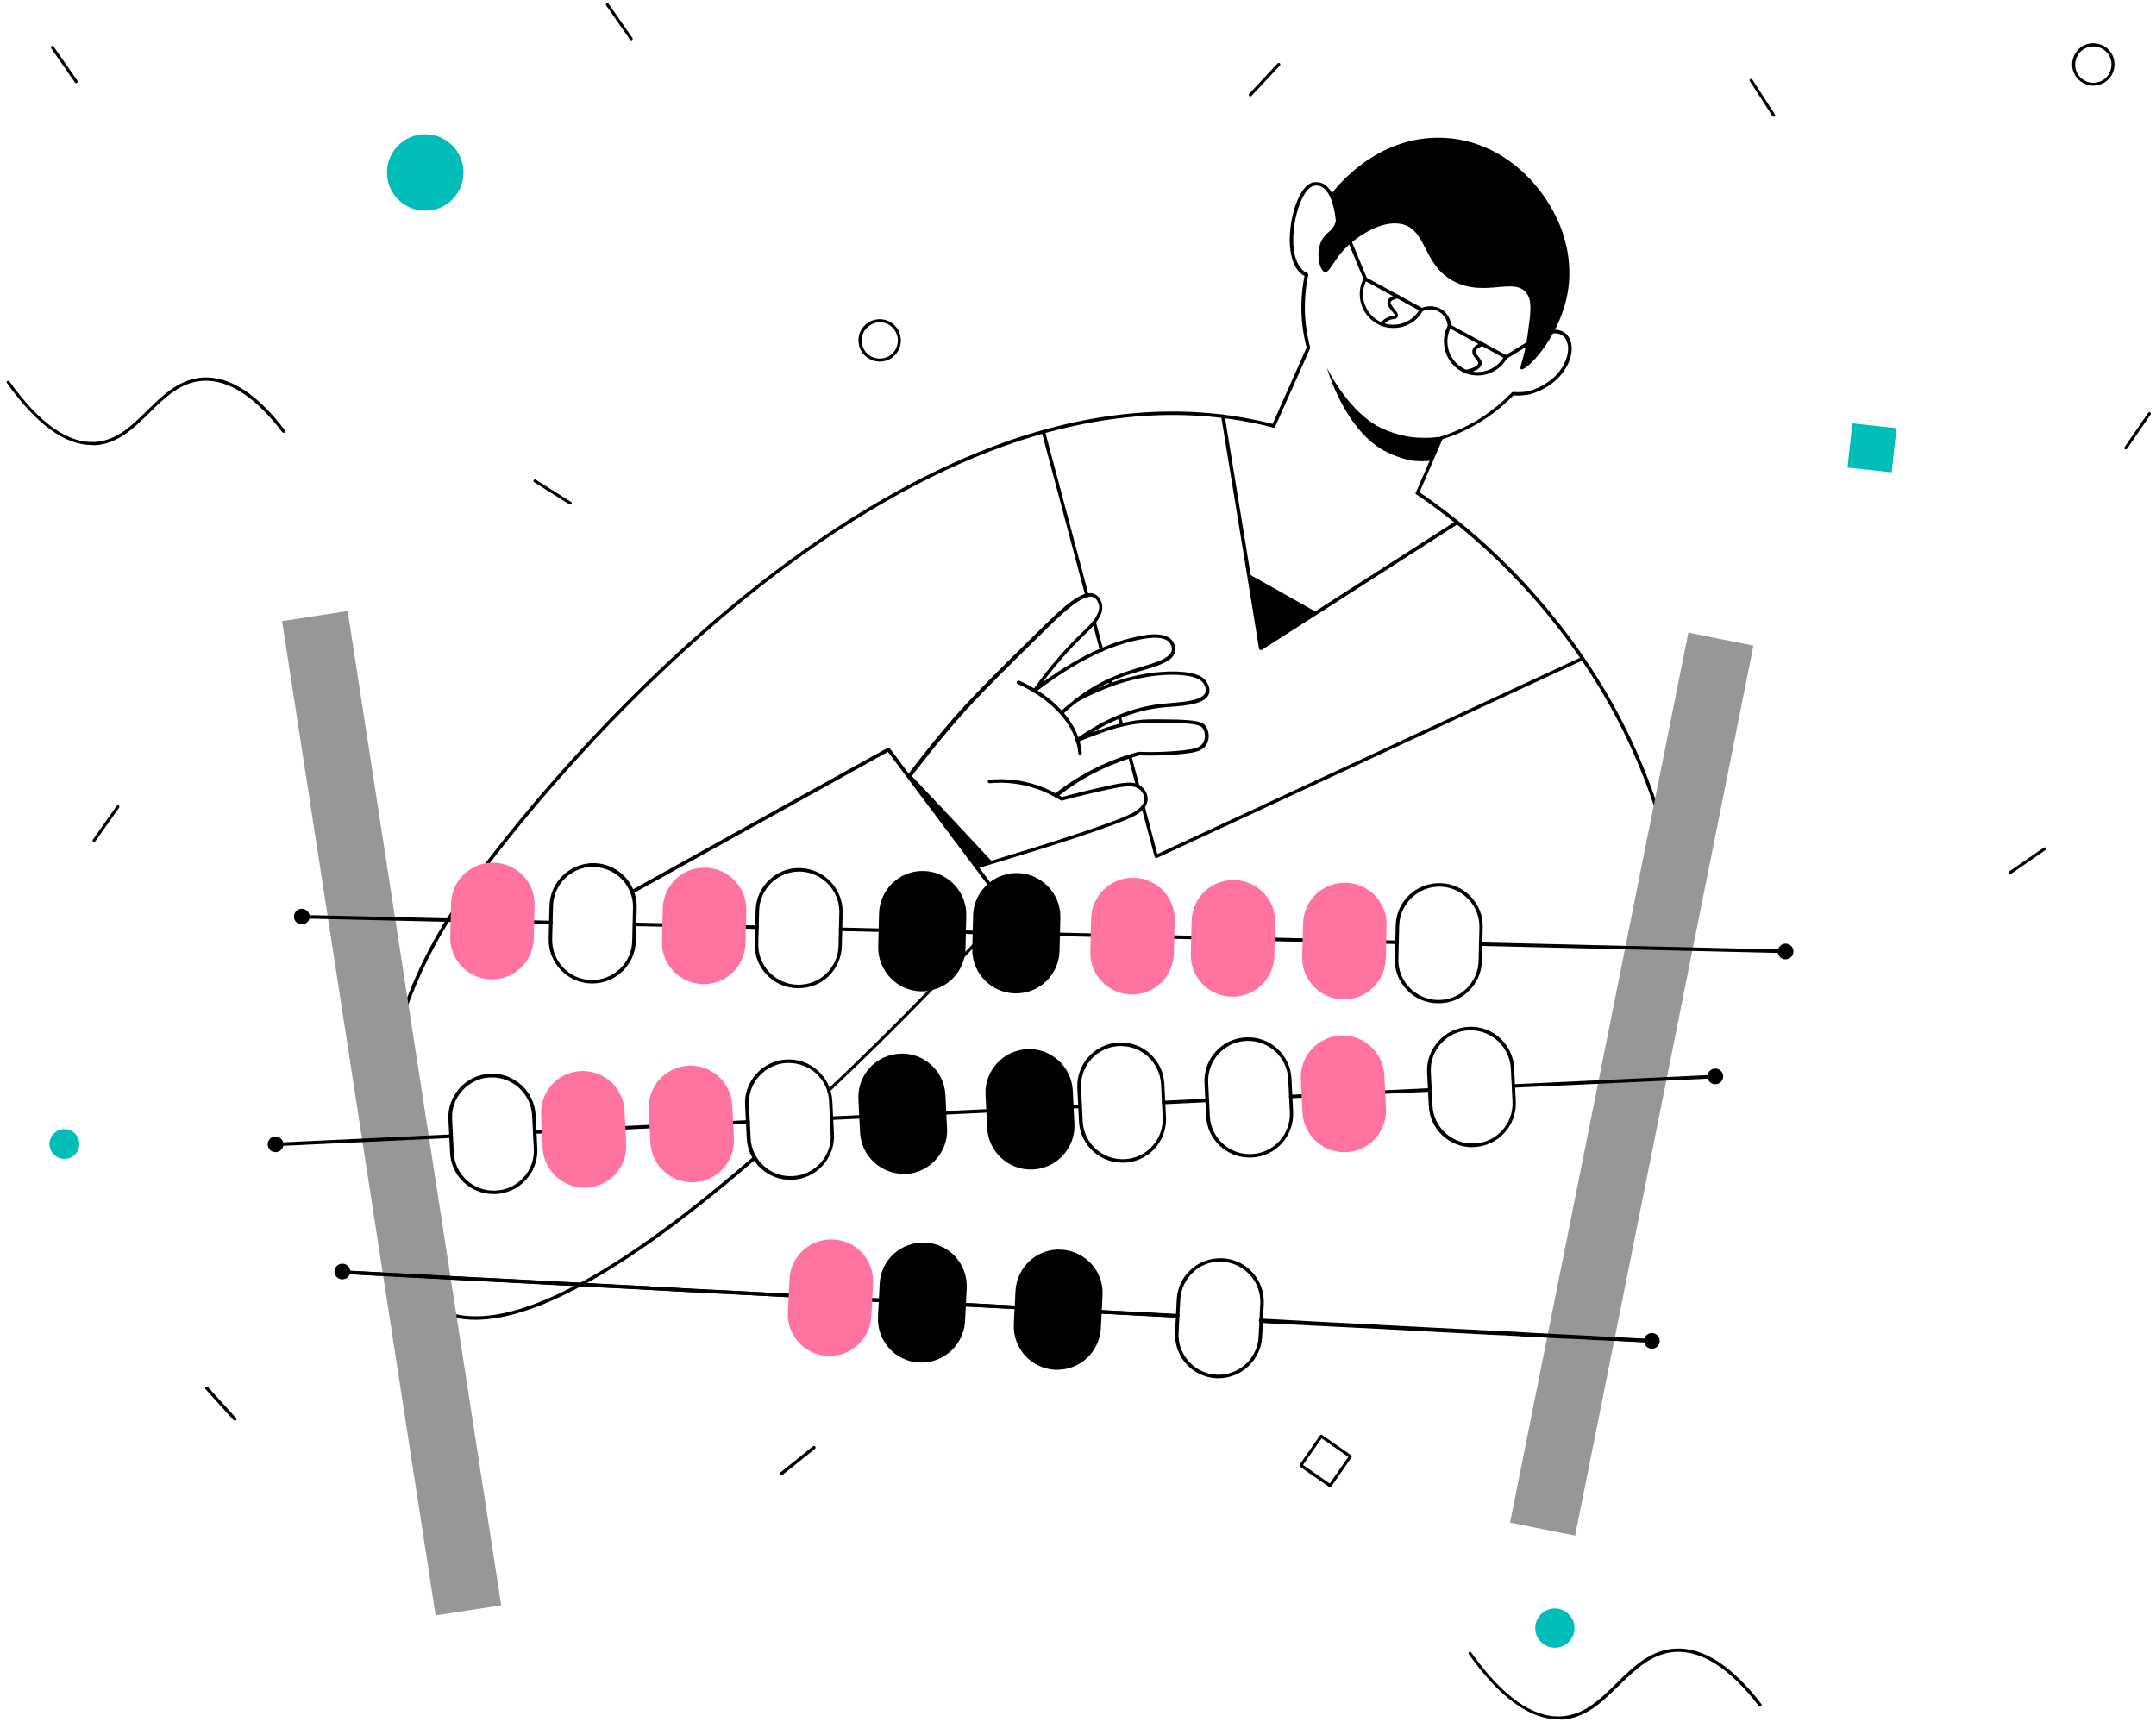 <svg width="323" height="258" viewBox="0 0 323 258" fill="none" xmlns="http://www.w3.org/2000/svg">
    <path d="M233.421 257.602C229.146 257.602 224.655 254.319 220.039 247.848C219.977 247.755 219.977 247.6 220.101 247.538C220.194 247.476 220.349 247.476 220.41 247.6C225.088 254.164 229.611 257.385 233.855 257.168C237.325 256.982 239.679 254.66 242.188 252.183C244.698 249.737 247.269 247.197 251.017 247.012C255.168 246.795 259.505 249.613 263.873 255.31C263.966 255.403 263.935 255.558 263.842 255.651C263.749 255.744 263.594 255.713 263.501 255.62C259.226 250.046 255.044 247.321 251.048 247.507C247.486 247.693 244.976 250.17 242.529 252.554C240.082 254.97 237.542 257.478 233.886 257.664C233.731 257.602 233.576 257.602 233.421 257.602Z" fill="black"/>
    <path d="M13.771 66.686C9.713 66.686 5.438 63.558 1.039 57.396C0.977 57.303 0.977 57.148 1.101 57.087C1.194 57.025 1.349 57.025 1.41 57.148C5.871 63.373 10.146 66.438 14.174 66.221C17.457 66.035 19.688 63.837 22.073 61.484C24.458 59.161 26.906 56.746 30.468 56.56C34.433 56.374 38.523 59.006 42.674 64.456C42.767 64.549 42.736 64.704 42.643 64.797C42.55 64.89 42.395 64.859 42.302 64.766C38.244 59.471 34.279 56.87 30.468 57.056C27.091 57.211 24.706 59.564 22.383 61.855C20.059 64.147 17.643 66.531 14.174 66.717C14.05 66.686 13.926 66.686 13.771 66.686Z" fill="black"/>
    <path fill-rule="evenodd" clip-rule="evenodd" d="M199.145 222.81C199.176 222.841 199.238 222.841 199.269 222.841C199.362 222.841 199.424 222.779 199.455 222.717L202.491 218.351C202.553 218.258 202.522 218.104 202.429 218.042L198.061 215.007C197.968 214.945 197.813 214.976 197.751 215.069L194.716 219.435C194.685 219.497 194.685 219.559 194.685 219.621C194.685 219.683 194.716 219.745 194.778 219.776L199.145 222.81ZM199.207 222.284L195.211 219.497L197.999 215.503L201.995 218.29L199.207 222.284Z" fill="black"/>
    <path d="M277.501 63.435L284.122 64.152L283.405 70.771L276.783 70.054L277.501 63.435Z" fill="#01BDB7"/>
    <path d="M85.424 75.603C85.393 75.603 85.331 75.603 85.3 75.573L80.034 72.259C79.91 72.197 79.879 72.043 79.972 71.95C80.034 71.826 80.188 71.795 80.281 71.888L85.548 75.201C85.671 75.263 85.703 75.418 85.61 75.511C85.579 75.573 85.517 75.603 85.424 75.603Z" fill="black"/>
    <path d="M187.311 14.448C187.249 14.448 187.187 14.417 187.156 14.386C187.063 14.293 187.063 14.138 187.156 14.046L191.4 9.494C191.493 9.401 191.648 9.401 191.741 9.494C191.834 9.587 191.834 9.741 191.741 9.834L187.466 14.386C187.435 14.417 187.373 14.448 187.311 14.448Z" fill="black"/>
    <path d="M265.718 17.483C265.656 17.483 265.563 17.452 265.532 17.39L262.155 12.157C262.093 12.064 262.124 11.909 262.217 11.847C262.31 11.785 262.465 11.816 262.527 11.909L265.904 17.142C265.966 17.235 265.935 17.39 265.842 17.452C265.78 17.483 265.749 17.483 265.718 17.483Z" fill="black"/>
    <path d="M14.081 126.169C14.019 126.169 13.988 126.169 13.957 126.138C13.864 126.076 13.833 125.921 13.895 125.828L17.488 120.75C17.55 120.657 17.705 120.626 17.798 120.688C17.891 120.75 17.922 120.905 17.86 120.998L14.267 126.076C14.205 126.138 14.143 126.169 14.081 126.169Z" fill="black"/>
    <path d="M301.188 130.938C301.126 130.938 301.033 130.907 301.002 130.845C300.94 130.752 300.94 130.597 301.064 130.535L306.176 127.005C306.268 126.943 306.423 126.943 306.485 127.067C306.547 127.16 306.547 127.315 306.423 127.377L301.312 130.907C301.281 130.907 301.25 130.938 301.188 130.938Z" fill="black"/>
    <path d="M318.473 67.336C318.442 67.336 318.381 67.336 318.35 67.305C318.257 67.243 318.226 67.088 318.288 66.995L321.819 61.855C321.881 61.762 322.036 61.731 322.129 61.793C322.222 61.855 322.253 62.01 322.191 62.103L318.659 67.243C318.628 67.305 318.566 67.336 318.473 67.336Z" fill="black"/>
    <path d="M117.084 221.045C117.022 221.045 116.96 221.014 116.898 220.952C116.805 220.859 116.836 220.705 116.929 220.612L121.792 216.71C121.885 216.617 122.04 216.648 122.133 216.741C122.226 216.834 122.195 216.989 122.102 217.082L117.239 220.983C117.208 221.045 117.146 221.045 117.084 221.045Z" fill="black"/>
    <path d="M94.562 6.026C94.501 6.026 94.408 5.995 94.377 5.933L90.814 0.823C90.752 0.731 90.752 0.576 90.876 0.514C90.969 0.452 91.124 0.452 91.186 0.576L94.748 5.685C94.81 5.778 94.81 5.933 94.686 5.995C94.655 6.026 94.594 6.026 94.562 6.026Z" fill="black"/>
    <path d="M11.417 12.466C11.355 12.466 11.262 12.435 11.231 12.373L7.669 7.233C7.607 7.14 7.607 6.986 7.731 6.924C7.824 6.862 7.978 6.862 8.04 6.986L11.603 12.095C11.665 12.188 11.665 12.342 11.541 12.404C11.51 12.435 11.448 12.466 11.417 12.466Z" fill="black"/>
    <path d="M35.177 212.84C35.115 212.84 35.053 212.809 34.992 212.778L30.809 208.164C30.716 208.071 30.716 207.916 30.84 207.823C30.933 207.73 31.088 207.73 31.181 207.854L35.363 212.468C35.456 212.561 35.456 212.716 35.332 212.809C35.27 212.84 35.239 212.84 35.177 212.84Z" fill="black"/>
    <path fill-rule="evenodd" clip-rule="evenodd" d="M129.537 53.247C130.156 53.866 130.993 54.176 131.798 54.176C132.635 54.176 133.44 53.866 134.029 53.247C135.268 52.008 135.268 49.995 134.029 48.757C132.789 47.518 130.776 47.518 129.537 48.757C128.298 49.995 128.298 52.008 129.537 53.247ZM129.878 49.098C130.405 48.571 131.117 48.292 131.799 48.292C132.511 48.292 133.193 48.54 133.719 49.098C134.772 50.15 134.772 51.884 133.719 52.937C132.666 53.99 130.931 53.99 129.878 52.937C128.825 51.884 128.825 50.15 129.878 49.098Z" fill="black"/>
    <path d="M9.651 173.638C10.883 173.638 11.881 172.64 11.881 171.409C11.881 170.177 10.883 169.179 9.651 169.179C8.419 169.179 7.42 170.177 7.42 171.409C7.42 172.64 8.419 173.638 9.651 173.638Z" fill="#01BDB7"/>
    <path d="M232.941 246.883C234.566 246.883 235.884 245.566 235.884 243.942C235.884 242.317 234.566 241 232.941 241C231.316 241 229.998 242.317 229.998 243.942C229.998 245.566 231.316 246.883 232.941 246.883Z" fill="#01BDB7"/>
    <path fill-rule="evenodd" clip-rule="evenodd" d="M312.03 12.404C312.526 12.683 313.052 12.838 313.61 12.838C313.889 12.838 314.168 12.807 314.446 12.714C315.252 12.497 315.933 11.971 316.367 11.228C316.77 10.485 316.894 9.648 316.677 8.812C316.46 8.007 315.933 7.326 315.19 6.893C314.446 6.49 313.61 6.366 312.774 6.583C311.968 6.8 311.287 7.326 310.853 8.069C310.45 8.812 310.326 9.648 310.543 10.485C310.76 11.29 311.287 11.971 312.03 12.404ZM312.897 7.047C313.145 6.985 313.362 6.955 313.61 6.955C314.075 6.955 314.57 7.078 314.973 7.326C315.593 7.667 316.057 8.255 316.243 8.967C316.429 9.679 316.305 10.423 315.964 11.042C315.624 11.661 315.035 12.126 314.322 12.311C313.61 12.497 312.866 12.404 312.247 12.033C311.627 11.692 311.163 11.104 310.977 10.392C310.791 9.679 310.915 8.936 311.256 8.317C311.596 7.698 312.185 7.233 312.897 7.047Z" fill="black"/>
    <path d="M63.708 31.572C66.873 31.572 69.439 29.007 69.439 25.843C69.439 22.679 66.873 20.114 63.708 20.114C60.543 20.114 57.977 22.679 57.977 25.843C57.977 29.007 60.543 31.572 63.708 31.572Z" fill="#01BDB7"/>
    <path d="M158.144 119.456C158.051 119.456 157.989 119.425 157.927 119.363C157.834 119.24 157.865 119.085 157.958 118.992C159.661 117.631 161.52 116.424 163.471 115.404C165.298 114.445 167.219 113.64 169.17 113.053C169.604 112.929 170.037 112.774 170.564 112.65C170.595 112.65 170.626 112.65 170.657 112.65C172.949 112.743 175.241 112.65 177.409 112.403C178.988 112.217 179.825 112.001 180.227 111.32C180.63 110.671 180.599 109.681 180.165 109.093C179.887 108.722 179.236 108.319 174.838 108.319H174.776C172.515 108.319 171.369 108.319 170.161 108.474C169.449 108.567 168.767 108.722 168.055 108.876C166.692 109.217 165.577 109.588 164.865 109.866C163.719 110.268 162.635 110.701 161.489 111.165C161.365 111.227 161.21 111.165 161.148 111.042C161.086 110.918 161.117 110.763 161.21 110.701C163.316 109.217 165.422 108.01 167.528 107.144C169.635 106.278 171.772 105.721 173.909 105.473C174.342 105.443 174.776 105.381 175.272 105.35C177.471 105.164 180.227 104.948 180.599 103.71C180.785 103.153 180.413 102.566 180.258 102.349C179.205 100.771 174.435 101.05 172.701 101.297C170.626 101.576 168.519 102.102 166.444 102.875C164.772 103.494 163.068 104.236 161.458 105.133C161.427 105.164 161.365 105.164 161.303 105.164C161.148 105.164 161.055 105.04 161.055 104.886C161.055 104.824 161.086 104.731 161.148 104.7C161.179 104.669 161.179 104.669 161.21 104.669C162.882 103.772 164.586 102.999 166.289 102.38C168.396 101.607 170.564 101.081 172.67 100.802C172.949 100.771 179.267 99.905 180.723 102.102C180.971 102.473 181.342 103.184 181.126 103.927C180.63 105.473 177.811 105.721 175.334 105.907C174.869 105.937 174.404 105.968 174.002 106.03C171.927 106.247 169.82 106.804 167.776 107.639C166.413 108.196 165.02 108.907 163.657 109.742C163.997 109.619 164.338 109.495 164.71 109.371C165.453 109.093 166.568 108.722 167.962 108.381C168.674 108.196 169.418 108.072 170.13 107.948C171.369 107.763 172.515 107.763 174.807 107.794H174.869C179.546 107.825 180.227 108.227 180.63 108.784C181.187 109.557 181.249 110.794 180.723 111.599C180.134 112.558 178.957 112.743 177.502 112.929C175.303 113.176 173.011 113.269 170.719 113.176C170.223 113.3 169.789 113.455 169.387 113.578C167.466 114.197 165.577 114.97 163.781 115.899C161.86 116.888 160.064 118.095 158.36 119.425C158.267 119.456 158.205 119.456 158.144 119.456Z" fill="black"/>
    <path d="M136.153 116.61C136.091 116.61 136.029 116.579 135.998 116.548C135.874 116.455 135.843 116.301 135.936 116.177C136.029 116.022 136.153 115.898 136.246 115.744L136.462 115.465C138.166 113.238 139.9 111.073 141.604 109.031C144.949 105.071 148.79 101.235 155.913 94.244C158.639 91.553 161.055 89.294 162.82 88.923C163.285 88.83 163.719 88.861 164.059 89.047C164.803 89.418 165.051 90.346 165.082 90.439C165.298 91.305 164.989 92.264 164.152 93.347C163.626 94.028 163.006 94.615 162.48 95.11L162.325 95.265C160.25 97.245 158.206 99.565 156.223 102.225C159.259 100.029 162.201 98.296 164.958 97.121C166.506 96.44 167.993 95.945 169.418 95.605C171.028 95.203 174.404 94.399 175.643 96.007C175.705 96.069 176.17 96.719 176.077 97.492C175.86 99.07 173.568 99.751 170.904 100.524C170.068 100.771 169.232 101.019 168.427 101.297C167.714 101.545 167.064 101.823 166.382 102.132C164.741 102.906 163.099 103.865 161.582 105.04C160.776 105.628 160.002 106.309 159.259 106.989C159.166 107.082 158.98 107.082 158.887 106.989C158.794 106.896 158.794 106.711 158.887 106.618C159.63 105.906 160.436 105.257 161.241 104.638C162.82 103.432 164.462 102.442 166.166 101.668C166.847 101.359 167.528 101.081 168.241 100.802C169.077 100.524 169.913 100.245 170.75 99.998C173.135 99.286 175.365 98.637 175.55 97.399C175.643 96.843 175.241 96.348 175.241 96.317C174.219 94.987 171.059 95.729 169.542 96.1C168.148 96.44 166.692 96.935 165.174 97.585C162.046 98.946 158.67 100.988 155.17 103.679C155.077 103.772 154.922 103.741 154.829 103.648C154.737 103.555 154.737 103.401 154.798 103.308C157.121 100.029 159.568 97.214 162.015 94.863L162.17 94.708C162.666 94.244 163.285 93.656 163.781 93.007C164.524 92.048 164.803 91.243 164.617 90.563C164.617 90.563 164.431 89.789 163.874 89.511C163.626 89.387 163.347 89.356 162.975 89.449C161.241 89.82 158.515 92.512 156.347 94.646C149.254 101.607 145.414 105.442 142.1 109.402C140.365 111.444 138.661 113.609 136.958 115.806L136.772 116.084C136.679 116.239 136.555 116.362 136.462 116.517C136.308 116.579 136.246 116.61 136.153 116.61Z" fill="black"/>
    <path d="M146.311 130.19C146.187 130.19 146.094 130.128 146.063 130.005C146.032 129.85 146.094 129.726 146.249 129.664C146.962 129.448 147.767 129.2 148.665 128.922C155.665 126.818 167.776 123.044 169.944 121.652C170.315 121.405 171.337 120.786 171.43 119.858C171.492 119.208 171.121 118.621 170.749 118.311C169.882 117.538 168.395 117.785 166.072 118.28C163.78 118.775 161.426 119.332 159.134 119.951C159.072 119.982 158.979 119.951 158.917 119.92C158.608 119.734 158.298 119.549 157.988 119.394C156.099 118.342 154.085 117.693 151.979 117.414C150.74 117.26 149.501 117.229 148.262 117.352C148.108 117.352 147.984 117.26 147.984 117.105C147.984 116.95 148.077 116.826 148.232 116.826C149.501 116.703 150.802 116.734 152.072 116.888C154.24 117.167 156.315 117.847 158.267 118.93C158.546 119.085 158.824 119.239 159.103 119.425C161.364 118.806 163.687 118.249 165.948 117.755C168.426 117.198 170.037 116.95 171.09 117.909C171.523 118.311 172.019 119.054 171.926 119.889C171.833 121.065 170.656 121.807 170.222 122.085C167.992 123.508 155.851 127.282 148.82 129.386C147.922 129.664 147.116 129.912 146.404 130.128C146.373 130.19 146.342 130.19 146.311 130.19Z" fill="black"/>
    <path d="M161.798 113.114C161.674 113.114 161.55 113.022 161.55 112.867C161.365 110.794 160.466 108.814 158.856 107.02C157.772 105.814 156.44 104.7 154.86 103.741C153.528 102.937 152.568 102.535 152.506 102.504C152.382 102.473 152.289 102.349 152.32 102.194C152.351 102.04 152.475 101.947 152.63 101.978C152.692 101.978 153.776 102.442 155.139 103.277C156.781 104.267 158.143 105.412 159.258 106.68C160.931 108.567 161.86 110.64 162.077 112.836C162.046 112.96 161.953 113.083 161.798 113.114Z" fill="black"/>
    <path d="M148.727 129.2C147.829 129.479 147.024 129.726 146.312 129.943C142.935 125.426 139.528 120.91 136.152 116.393L136.4 116.053C140.52 120.415 144.639 124.808 148.727 129.2Z" fill="black"/>
    <path d="M250.412 129.417C250.289 129.417 250.196 129.324 250.165 129.2C248.244 120.848 245.178 112.867 241.059 105.535C234.121 93.161 223.869 81.994 212.192 74.074C212.068 73.981 212.037 73.827 212.13 73.703C212.223 73.579 212.377 73.548 212.501 73.641C224.24 81.591 234.523 92.821 241.523 105.288C245.674 112.681 248.74 120.693 250.691 129.108C250.722 129.262 250.629 129.386 250.505 129.417C250.443 129.417 250.443 129.417 250.412 129.417Z" fill="black"/>
    <path d="M71.233 197.752C68.849 197.752 66.742 197.226 64.946 196.205C58.318 192.4 55.623 181.202 57.419 164.683L57.45 164.373C58.535 154.041 62.251 144.328 68.817 134.738C75.446 125.024 92.388 104.143 113.759 87.376C126.211 77.632 138.538 70.548 150.339 66.31C164.586 61.236 178.183 60.308 190.82 63.556C190.975 63.587 191.037 63.742 191.006 63.866C190.975 64.02 190.82 64.082 190.697 64.052C178.183 60.834 164.679 61.762 150.525 66.805C138.755 71.012 126.489 78.065 114.069 87.778C92.76 104.514 75.879 125.334 69.251 135.016C62.747 144.544 59.061 154.165 57.977 164.404L57.946 164.714C56.181 181.016 58.782 192.06 65.225 195.741C73.928 200.722 89.941 193.174 112.892 173.283C113.016 173.19 113.171 173.19 113.264 173.314C113.357 173.437 113.357 173.592 113.233 173.685C94.773 189.678 80.68 197.752 71.233 197.752Z" fill="black"/>
    <path d="M124.166 163.693C124.104 163.693 124.011 163.662 123.98 163.6C123.888 163.507 123.888 163.321 123.98 163.229C128.905 158.588 134.14 153.422 139.56 147.854C141.016 146.369 142.502 144.822 143.989 143.276C144.578 142.657 145.166 142.038 145.755 141.419C146.343 140.801 146.931 140.182 147.52 139.563C148.573 138.45 149.657 137.305 150.679 136.191L147.489 131.953C147.086 131.427 146.684 130.871 146.281 130.345L134.914 115.187C134.294 114.351 133.644 113.516 133.025 112.65L94.835 133.871C94.711 133.933 94.556 133.902 94.463 133.779C94.401 133.655 94.432 133.5 94.556 133.407L132.963 112.062C133.087 112 133.21 112.031 133.303 112.124C133.985 113.021 134.666 113.918 135.317 114.815L146.684 129.974C147.086 130.499 147.489 131.056 147.892 131.582L151.206 136.006C151.268 136.099 151.268 136.253 151.175 136.346C150.06 137.522 148.976 138.697 147.861 139.873C147.272 140.491 146.684 141.11 146.095 141.729C145.507 142.347 144.918 142.966 144.33 143.585C142.843 145.132 141.356 146.678 139.901 148.163C134.48 153.732 129.246 158.898 124.321 163.538C124.29 163.662 124.228 163.693 124.166 163.693Z" fill="black"/>
    <path d="M188.869 97.399C188.838 97.399 188.807 97.399 188.776 97.368C188.683 97.337 188.652 97.244 188.621 97.183L182.953 62.412C182.922 62.257 183.015 62.133 183.17 62.102C183.325 62.071 183.449 62.164 183.48 62.319L189.086 96.688L190.789 95.605C192.927 94.244 195.033 92.883 197.17 91.522L218.17 78.034C218.293 77.941 218.448 78.003 218.541 78.127C218.634 78.25 218.572 78.405 218.448 78.498L197.449 91.986C195.311 93.347 193.205 94.708 191.068 96.069L189.055 97.368C188.962 97.399 188.931 97.399 188.869 97.399Z" fill="black"/>
    <path d="M173.259 128.582C173.228 128.582 173.197 128.582 173.135 128.551C173.073 128.52 173.011 128.458 172.98 128.365L170.998 120.941C170.967 120.786 171.029 120.662 171.184 120.631C171.339 120.6 171.463 120.662 171.494 120.817L173.383 127.963C194.568 118.126 215.754 108.288 236.94 98.451C237.064 98.389 237.218 98.451 237.28 98.575C237.342 98.698 237.28 98.853 237.156 98.915C215.878 108.783 194.599 118.682 173.321 128.551C173.321 128.582 173.29 128.582 173.259 128.582Z" fill="black"/>
    <path d="M197.263 91.738C194.475 93.532 191.656 95.327 188.869 97.121C188.28 93.409 187.661 89.696 187.042 85.984C189.829 87.562 193.67 89.727 197.263 91.738Z" fill="black"/>
    <path d="M166.414 102.875C166.29 102.875 166.197 102.813 166.166 102.689L166.135 102.565C166.073 102.38 166.042 102.194 165.98 101.978C165.949 101.823 166.042 101.699 166.166 101.668C166.321 101.637 166.445 101.73 166.476 101.854C166.538 102.039 166.569 102.225 166.631 102.411L166.662 102.534C166.693 102.689 166.631 102.813 166.476 102.844C166.476 102.875 166.445 102.875 166.414 102.875Z" fill="black"/>
    <path d="M170.471 118.095C170.347 118.095 170.254 118.002 170.223 117.909C169.883 116.641 169.542 115.372 169.201 114.104L169.015 113.393C168.984 113.238 169.077 113.114 169.201 113.083C169.356 113.052 169.48 113.114 169.511 113.269L169.697 113.98C170.037 115.249 170.378 116.517 170.719 117.785C170.75 117.94 170.688 118.064 170.533 118.095C170.502 118.095 170.502 118.095 170.471 118.095Z" fill="black"/>
    <path d="M168.024 108.876C167.9 108.876 167.807 108.814 167.776 108.69C167.683 108.35 167.591 108.01 167.498 107.669L167.436 107.453C167.405 107.298 167.498 107.175 167.622 107.144C167.745 107.113 167.9 107.175 167.931 107.329L167.993 107.546C168.086 107.886 168.179 108.226 168.272 108.536C168.303 108.69 168.241 108.814 168.086 108.845C168.055 108.876 168.024 108.876 168.024 108.876Z" fill="black"/>
    <path d="M165.05 97.647C164.927 97.647 164.834 97.554 164.803 97.461L164.679 97.059C164.338 95.821 163.997 94.553 163.688 93.316C163.657 93.161 163.75 93.037 163.873 93.006C163.997 92.975 164.152 93.068 164.183 93.192C164.524 94.429 164.834 95.698 165.174 96.935L165.298 97.337C165.329 97.492 165.267 97.616 165.112 97.647C165.081 97.647 165.05 97.647 165.05 97.647Z" fill="black"/>
    <path d="M162.852 89.48C162.728 89.48 162.635 89.387 162.604 89.294L156.069 64.763C156.038 64.608 156.1 64.484 156.255 64.453C156.379 64.422 156.533 64.484 156.564 64.639L163.1 89.17C163.131 89.325 163.069 89.449 162.914 89.48C162.914 89.48 162.883 89.48 162.852 89.48Z" fill="black"/>
    <path d="M227.864 55.328C227.524 55.142 228.391 53.719 228.855 50.223C229.32 46.852 229.568 45.15 228.732 43.975C226.935 41.438 222.568 44.562 217.922 42.211C213.059 39.767 213.864 34.323 209.869 33.55C206.865 32.993 203.179 35.437 201.258 37.509C199.648 39.273 199.152 40.912 198.471 40.757C197.635 40.541 196.984 37.602 198.161 35.746C198.812 34.694 199.648 34.632 200.05 33.395C200.36 32.436 200.174 31.477 200.081 30.951C199.927 30.147 199.648 29.497 199.431 29.095C199.958 28.383 206.09 20.247 216.187 20.65C225.448 21.021 231.86 28.352 234.059 34.725C234.462 35.931 235.793 39.922 234.678 44.748C233.254 50.997 228.577 55.699 227.864 55.328Z" fill="black"/>
    <path d="M212.347 74.136C212.316 74.136 212.285 74.136 212.254 74.105C212.13 74.044 212.068 73.889 212.13 73.765C212.688 72.466 213.276 71.136 213.834 69.836L215.661 65.598L215.909 65.66L215.661 65.567C215.692 65.505 215.754 65.444 215.816 65.413C218.201 64.67 220.462 63.588 222.506 62.196C223.931 61.206 225.263 60.092 226.471 58.824C226.533 58.762 226.595 58.731 226.688 58.731C227.183 58.762 227.648 58.762 228.143 58.731C228.143 58.731 228.701 58.669 229.196 58.545C229.227 58.545 233.161 57.524 234.555 54.029C235.081 52.699 234.926 51.801 234.834 51.492C234.741 51.183 234.586 50.626 234.059 50.255C233.502 49.883 232.851 49.914 232.634 49.976C232.48 50.007 232.356 49.914 232.325 49.76C232.294 49.605 232.387 49.481 232.542 49.45C232.851 49.388 233.657 49.327 234.369 49.822C235.05 50.285 235.267 50.997 235.36 51.337C235.453 51.709 235.639 52.729 235.05 54.214C233.533 57.957 229.382 59.04 229.32 59.04C228.763 59.195 228.205 59.226 228.174 59.226C227.71 59.288 227.214 59.288 226.75 59.226C225.542 60.463 224.21 61.608 222.785 62.567C220.741 63.959 218.48 65.072 216.095 65.815L214.298 69.991C213.741 71.29 213.152 72.621 212.595 73.92C212.533 74.075 212.44 74.136 212.347 74.136Z" fill="black"/>
    <path d="M190.789 64.082C190.758 64.082 190.728 64.082 190.697 64.051C190.573 63.989 190.511 63.835 190.573 63.711L195.745 52.08C195.188 49.914 194.909 47.718 194.971 45.49C195.002 44.098 195.157 42.706 195.435 41.345C193.825 40.51 193.02 38.097 193.267 34.787C193.515 31.508 194.847 27.827 196.612 27.363C196.829 27.301 197.294 27.239 197.789 27.363C200.112 27.981 200.577 32.157 200.639 32.993C200.639 33.147 200.546 33.271 200.391 33.271C200.236 33.271 200.112 33.178 200.112 33.024C200.081 32.56 199.679 28.414 197.665 27.858C197.294 27.765 196.891 27.827 196.767 27.858C195.435 28.198 194.073 31.384 193.794 34.787C193.546 37.973 194.32 40.262 195.838 40.912C195.962 40.974 196.024 41.098 195.993 41.221C195.683 42.614 195.528 44.036 195.497 45.49C195.435 47.687 195.714 49.883 196.272 52.018C196.272 52.08 196.272 52.141 196.272 52.203L191.037 63.928C190.975 64.02 190.882 64.082 190.789 64.082Z" fill="black"/>
    <path d="M215.878 65.691C215.878 65.598 215.847 65.536 215.847 65.443C215.63 65.474 215.32 65.505 214.949 65.536C213.214 65.691 211.882 65.536 211.573 65.505C211.573 65.505 209.343 65.258 207.143 64.237C202.157 61.979 198.905 55.359 198.781 55.08C199.06 56.07 201.537 63.959 206.865 67.238C209.312 68.722 211.666 69.032 211.666 69.032C212.719 69.156 213.648 69.125 214.453 69.001L215.878 65.691Z" fill="black"/>
    <path fill-rule="evenodd" clip-rule="evenodd" d="M206.338 48.522C207.081 48.955 207.917 49.141 208.754 49.141C210.55 49.141 212.285 48.213 213.183 46.511C213.214 46.449 213.245 46.388 213.214 46.326C213.183 46.264 213.152 46.202 213.09 46.171L204.665 41.562C204.603 41.531 204.541 41.5 204.479 41.531C204.417 41.562 204.356 41.593 204.325 41.654C202.993 44.098 203.891 47.192 206.338 48.522ZM206.555 48.089C204.449 46.913 203.612 44.315 204.635 42.149L212.595 46.511C211.325 48.553 208.661 49.264 206.555 48.089Z" fill="black"/>
    <path d="M207.051 48.831C206.989 48.831 206.927 48.801 206.896 48.77C206.772 48.677 206.741 48.522 206.834 48.398C207.082 48.058 207.391 47.811 207.732 47.625C208.135 47.408 208.475 47.347 208.723 47.316C208.816 47.316 208.94 47.285 208.971 47.254C208.971 47.161 208.723 46.852 208.537 46.635C208.166 46.171 207.732 45.676 207.887 45.119C208.011 44.655 208.506 44.346 209.374 44.16C209.528 44.129 209.652 44.222 209.683 44.377C209.714 44.532 209.621 44.655 209.467 44.686C208.816 44.841 208.413 45.026 208.351 45.274C208.29 45.552 208.63 45.986 208.909 46.295C209.25 46.728 209.59 47.099 209.374 47.501C209.25 47.749 208.971 47.78 208.754 47.811C208.537 47.842 208.259 47.873 207.949 48.058C207.67 48.213 207.422 48.429 207.236 48.677C207.205 48.801 207.144 48.831 207.051 48.831Z" fill="black"/>
    <path fill-rule="evenodd" clip-rule="evenodd" d="M218.944 55.637C219.687 56.07 220.523 56.256 221.36 56.256C223.156 56.256 224.891 55.297 225.82 53.595C225.851 53.533 225.882 53.472 225.851 53.41C225.82 53.348 225.789 53.286 225.727 53.255L217.302 48.646C217.147 48.553 216.992 48.615 216.93 48.739C216.28 49.945 216.156 51.306 216.528 52.605C216.899 53.905 217.767 54.987 218.944 55.637ZM217.024 52.451C216.714 51.368 216.807 50.224 217.271 49.234L225.231 53.596C223.962 55.637 221.298 56.349 219.192 55.173C218.139 54.585 217.364 53.626 217.024 52.451Z" fill="black"/>
    <path d="M219.657 55.946C219.533 55.946 219.44 55.854 219.409 55.73C219.378 55.575 219.471 55.451 219.595 55.42C221.112 55.08 221.422 54.678 221.453 54.462C221.484 54.245 221.298 53.998 221.081 53.75C220.803 53.41 220.493 53.008 220.586 52.513C220.679 52.018 221.143 51.646 221.949 51.337C222.073 51.275 222.227 51.368 222.289 51.492C222.351 51.615 222.258 51.77 222.134 51.832C221.515 52.049 221.143 52.327 221.081 52.605C221.019 52.853 221.236 53.131 221.484 53.41C221.732 53.719 222.042 54.09 221.949 54.554C221.856 55.173 221.143 55.606 219.688 55.946C219.719 55.946 219.688 55.946 219.657 55.946Z" fill="black"/>
    <path d="M217.148 49.141C217.024 49.141 216.9 49.048 216.9 48.893C216.869 48.615 216.776 47.656 215.971 46.975C215.196 46.326 214.081 46.202 213.09 46.635C212.966 46.697 212.811 46.635 212.749 46.511C212.687 46.388 212.749 46.233 212.873 46.171C214.05 45.676 215.382 45.831 216.311 46.604C217.24 47.378 217.395 48.46 217.426 48.893C217.426 49.017 217.302 49.141 217.148 49.141Z" fill="black"/>
    <path d="M204.541 42.026C204.448 42.026 204.325 41.964 204.294 41.871L202.095 36.55C202.033 36.426 202.095 36.272 202.249 36.21C202.373 36.148 202.528 36.21 202.59 36.365L204.789 41.685C204.851 41.809 204.789 41.964 204.634 42.026C204.603 42.026 204.572 42.026 204.541 42.026Z" fill="black"/>
    <path d="M225.572 53.781C225.48 53.781 225.387 53.75 225.356 53.657C225.294 53.534 225.325 53.379 225.449 53.286L228.515 51.399C228.639 51.337 228.794 51.368 228.887 51.492C228.98 51.616 228.918 51.77 228.794 51.863L225.727 53.75C225.665 53.75 225.634 53.781 225.572 53.781Z" fill="black"/>
    <path d="M42.26 93.062L52.086 91.549L75.088 240.531L65.262 242.044L42.26 93.062Z" fill="#979797"/>
    <path d="M252.941 94.785L262.691 96.733L235.977 230.085L226.227 228.136L252.941 94.785Z" fill="#979797"/>
    <path d="M113.418 139.192C113.418 139.192 113.387 139.192 113.418 139.192L95.051 138.759C94.896 138.759 94.803 138.636 94.803 138.481C94.803 138.326 94.927 138.233 95.082 138.233L113.418 138.666C113.573 138.666 113.666 138.79 113.666 138.945C113.666 139.069 113.542 139.192 113.418 139.192Z" fill="black"/>
    <path d="M267.51 142.811L221.824 141.729C221.67 141.729 221.577 141.605 221.577 141.45C221.577 141.296 221.701 141.203 221.824 141.203L267.51 142.286C267.665 142.286 267.758 142.409 267.758 142.564C267.758 142.719 267.665 142.811 267.51 142.811Z" fill="black"/>
    <path d="M209.311 141.451L125.931 139.502C125.777 139.502 125.684 139.378 125.684 139.223C125.684 139.069 125.807 138.976 125.962 138.976L209.342 140.925C209.497 140.925 209.59 141.048 209.59 141.203C209.559 141.327 209.435 141.451 209.311 141.451Z" fill="black"/>
    <path d="M82.539 138.481L45.216 137.615C45.061 137.615 44.968 137.491 44.968 137.336C44.968 137.181 45.092 137.089 45.247 137.089L82.57 137.955C82.724 137.955 82.817 138.079 82.817 138.233C82.786 138.357 82.662 138.481 82.539 138.481Z" fill="black"/>
    <path d="M73.557 146.74C70.088 146.648 67.362 143.802 67.455 140.337L67.579 135.356C67.672 131.892 70.521 129.169 73.99 129.262C77.459 129.355 80.185 132.201 80.092 135.666L79.968 140.646C79.875 144.08 76.995 146.833 73.557 146.74Z" fill="#FF749F"/>
    <path fill-rule="evenodd" clip-rule="evenodd" d="M88.578 147.359H88.733C92.264 147.359 95.175 144.544 95.268 140.956L95.392 135.975V135.821C95.392 135.016 95.237 134.243 94.959 133.5C93.999 131.026 91.675 129.386 89.012 129.324C85.419 129.262 82.415 132.108 82.322 135.697L82.198 140.677C82.136 144.297 84.985 147.266 88.578 147.359ZM82.849 135.728C82.942 132.479 85.605 129.881 88.858 129.881C88.889 129.881 88.951 129.881 88.981 129.912C91.397 129.974 93.566 131.459 94.433 133.748C94.712 134.428 94.835 135.14 94.835 135.882L94.712 140.987C94.65 144.297 91.893 146.895 88.579 146.833C85.265 146.771 82.663 144.018 82.725 140.708L82.849 135.728Z" fill="black"/>
    <path d="M111.808 136.254C111.808 136.315 111.808 136.346 111.808 136.408L111.746 138.883L111.684 141.358C111.591 144.823 108.741 147.545 105.272 147.452C101.803 147.359 99.078 144.513 99.171 141.049L99.233 138.574L99.295 136.099C99.388 132.634 102.237 129.912 105.706 130.005C109.113 130.098 111.808 132.882 111.808 136.254Z" fill="#FF749F"/>
    <path fill-rule="evenodd" clip-rule="evenodd" d="M119.458 148.071H119.613C121.286 148.071 122.896 147.452 124.104 146.307C125.343 145.101 126.086 143.461 126.117 141.729L126.241 136.748V136.594C126.241 133.067 123.392 130.159 119.861 130.066C118.126 130.005 116.485 130.654 115.215 131.861C113.945 133.067 113.233 134.707 113.202 136.439L113.078 141.42C113.016 143.152 113.666 144.791 114.874 146.06C116.082 147.328 117.724 148.04 119.458 148.071ZM115.587 132.263C116.733 131.18 118.189 130.592 119.737 130.592H119.892C123.114 130.685 125.746 133.377 125.746 136.594L125.622 141.698C125.591 143.307 124.91 144.792 123.764 145.905C122.618 146.988 121.1 147.576 119.49 147.545C117.879 147.514 116.392 146.833 115.277 145.689C114.162 144.544 113.574 143.028 113.605 141.42L113.729 136.47C113.76 134.862 114.441 133.377 115.587 132.263Z" fill="black"/>
    <path d="M169.449 148.998C165.98 148.906 163.254 146.06 163.347 142.595L163.471 137.614C163.564 134.15 166.413 131.427 169.882 131.52C173.351 131.613 176.077 134.459 175.984 137.924L175.86 142.904C175.767 146.338 172.918 149.091 169.449 148.998Z" fill="#FF749F"/>
    <path d="M184.502 149.339C181.033 149.246 178.308 146.4 178.401 142.936L178.525 137.955C178.618 134.49 181.467 131.768 184.936 131.861C188.405 131.954 191.131 134.8 191.038 138.264L190.914 143.245C190.821 146.71 187.94 149.432 184.502 149.339Z" fill="#FF749F"/>
    <path d="M201.197 149.741C197.728 149.648 195.002 146.802 195.095 143.337L195.219 138.357C195.312 134.892 198.161 132.17 201.63 132.263C205.099 132.356 207.825 135.202 207.732 138.666L207.608 143.647C207.515 147.081 204.635 149.834 201.197 149.741Z" fill="#FF749F"/>
    <path fill-rule="evenodd" clip-rule="evenodd" d="M215.351 150.329H215.506C217.21 150.329 218.789 149.71 219.997 148.535C221.267 147.328 221.98 145.689 222.011 143.956L222.134 138.976C222.196 137.243 221.546 135.604 220.338 134.335C219.13 133.067 217.488 132.356 215.754 132.325C214.019 132.294 212.378 132.912 211.108 134.119C209.838 135.325 209.126 136.965 209.095 138.697L208.971 143.678C208.909 145.41 209.559 147.05 210.767 148.318C211.975 149.586 213.617 150.298 215.351 150.329ZM211.48 134.521C212.626 133.439 214.081 132.851 215.63 132.851H215.754C217.364 132.882 218.851 133.562 219.966 134.707C221.081 135.851 221.67 137.367 221.639 138.976L221.515 143.956C221.484 145.565 220.802 147.05 219.656 148.164C218.51 149.277 216.993 149.865 215.382 149.834C213.772 149.803 212.285 149.123 211.17 147.978C210.055 146.833 209.466 145.318 209.497 143.709L209.621 138.728C209.652 137.12 210.334 135.635 211.48 134.521Z" fill="black"/>
    <path d="M144.485 137.028C144.485 137.09 144.485 137.121 144.485 137.182L144.423 139.657L144.361 142.132C144.361 142.596 144.299 143.029 144.175 143.431C143.649 145.659 141.945 147.422 139.746 148.01C139.158 148.164 138.569 148.257 137.95 148.226C134.481 148.133 131.755 145.287 131.848 141.823L131.972 136.842C132.065 133.377 134.914 130.655 138.383 130.748C141.759 130.872 144.485 133.656 144.485 137.028Z" fill="black"/>
    <path fill-rule="evenodd" clip-rule="evenodd" d="M137.949 148.535H138.104C138.693 148.535 139.25 148.442 139.839 148.287C142.131 147.668 143.896 145.843 144.454 143.523C144.578 143.09 144.639 142.626 144.639 142.162L144.763 137.182V137.027C144.763 133.5 141.914 130.592 138.383 130.5C134.759 130.407 131.786 133.284 131.693 136.872L131.569 141.853C131.507 145.441 134.356 148.442 137.949 148.535ZM132.188 136.872C132.281 133.624 134.945 131.026 138.197 131.026H138.321C141.542 131.118 144.175 133.81 144.175 137.027L144.051 142.131C144.051 142.533 143.989 142.967 143.896 143.369C143.401 145.503 141.759 147.174 139.653 147.761C139.095 147.916 138.507 147.978 137.918 147.978C134.604 147.916 132.002 145.163 132.064 141.853L132.188 136.872Z" fill="black"/>
    <path d="M158.577 137.367C158.577 137.429 158.577 137.46 158.577 137.522L158.515 139.997L158.453 142.471C158.36 145.936 155.511 148.658 152.042 148.566C148.573 148.473 145.847 145.627 145.94 142.162V141.574L145.971 139.687L146.033 137.212C146.064 135.325 146.931 133.686 148.294 132.572C149.409 131.644 150.865 131.087 152.445 131.118C155.883 131.18 158.577 133.964 158.577 137.367Z" fill="black"/>
    <path fill-rule="evenodd" clip-rule="evenodd" d="M152.042 148.844H152.197C153.9 148.844 155.48 148.226 156.719 147.05C157.958 145.844 158.701 144.204 158.732 142.472L158.856 137.491V137.336C158.856 133.81 155.976 130.902 152.476 130.809C150.896 130.778 149.347 131.304 148.139 132.325C146.684 133.531 145.817 135.295 145.786 137.182L145.662 142.162C145.6 145.782 148.449 148.751 152.042 148.844ZM148.48 132.758C149.564 131.861 150.927 131.366 152.321 131.366H152.476C155.697 131.459 158.33 134.15 158.33 137.367L158.206 142.472C158.113 145.72 155.449 148.318 152.197 148.318H152.042C148.728 148.257 146.096 145.503 146.188 142.193L146.312 137.213C146.374 135.48 147.149 133.872 148.48 132.758Z" fill="black"/>
    <path d="M80.093 169.879C79.938 169.879 79.845 169.756 79.845 169.632C79.845 169.477 79.938 169.353 80.093 169.353L112.057 167.838C112.212 167.838 112.335 167.93 112.335 168.085C112.335 168.24 112.243 168.364 112.088 168.364L80.093 169.879Z" fill="black"/>
    <path d="M124.57 167.807C124.415 167.807 124.322 167.683 124.322 167.559C124.322 167.404 124.415 167.281 124.57 167.281L161.8 165.517C161.955 165.517 162.078 165.61 162.078 165.765C162.078 165.919 161.986 166.043 161.831 166.043L124.57 167.807Z" fill="black"/>
    <path d="M193.361 164.559C193.206 164.559 193.113 164.435 193.113 164.311C193.113 164.157 193.206 164.033 193.361 164.033L214.206 163.043C214.361 163.043 214.485 163.136 214.485 163.29C214.485 163.445 214.392 163.569 214.237 163.569L193.361 164.559Z" fill="black"/>
    <path d="M226.719 162.981C226.565 162.981 226.472 162.857 226.472 162.733C226.472 162.579 226.565 162.455 226.719 162.455L257.073 161.032C257.228 161.032 257.352 161.125 257.352 161.279C257.352 161.434 257.259 161.558 257.104 161.558L226.719 162.981Z" fill="black"/>
    <path d="M174.313 165.456C174.158 165.456 174.065 165.332 174.065 165.208C174.065 165.054 174.158 164.93 174.313 164.93L180.848 164.621C181.003 164.621 181.127 164.713 181.127 164.868C181.127 165.023 181.034 165.146 180.879 165.146L174.313 165.456Z" fill="black"/>
    <path d="M41.252 171.735C41.097 171.735 41.004 171.612 41.004 171.488C41.004 171.333 41.097 171.21 41.252 171.21L67.579 169.972C67.734 169.972 67.858 170.065 67.858 170.22C67.858 170.374 67.765 170.498 67.61 170.498L41.252 171.735Z" fill="black"/>
    <path fill-rule="evenodd" clip-rule="evenodd" d="M67.425 172.695C67.58 176.19 70.46 178.912 73.929 178.912H74.27C76.004 178.82 77.615 178.077 78.792 176.778C79.969 175.479 80.588 173.808 80.496 172.076L80.248 167.095C80.155 165.363 79.412 163.754 78.111 162.579C76.81 161.403 75.137 160.785 73.403 160.877C71.668 160.97 70.058 161.713 68.881 163.012C67.704 164.311 67.084 165.982 67.177 167.714L67.425 172.695ZM73.434 161.434H73.712C76.903 161.434 79.535 163.94 79.721 167.126L79.969 172.107C80.062 173.715 79.504 175.262 78.42 176.438C77.336 177.613 75.88 178.325 74.27 178.387C70.956 178.572 68.137 176.005 67.982 172.695L67.734 167.714C67.642 166.105 68.199 164.559 69.283 163.383C70.367 162.208 71.823 161.496 73.434 161.434Z" fill="black"/>
    <path d="M87.866 177.953C84.397 178.108 81.486 175.448 81.3 172.014L81.052 167.033C80.897 163.569 83.561 160.661 86.999 160.475C90.468 160.32 93.38 162.981 93.565 166.415L93.813 171.395C93.999 174.86 91.335 177.799 87.866 177.953Z" fill="#FF749F"/>
    <path d="M104.004 177.149C100.535 177.304 97.624 174.644 97.438 171.21L97.19 166.229C97.035 162.765 99.699 159.857 103.137 159.671C106.606 159.516 109.517 162.177 109.703 165.611L109.951 170.591C110.106 174.056 107.442 176.995 104.004 177.149Z" fill="#FF749F"/>
    <path fill-rule="evenodd" clip-rule="evenodd" d="M114.008 175.077C115.247 176.19 116.764 176.778 118.406 176.778C118.45 176.778 118.49 176.774 118.527 176.77C118.596 176.764 118.656 176.758 118.716 176.778C120.45 176.685 122.061 175.943 123.238 174.643C124.415 173.344 125.034 171.674 124.941 169.941L124.694 164.961C124.601 163.228 123.857 161.62 122.556 160.444C121.256 159.269 119.583 158.65 117.848 158.743C116.114 158.836 114.503 159.578 113.326 160.877C112.149 162.177 111.53 163.847 111.623 165.58L111.871 170.56C111.964 172.292 112.707 173.901 114.008 175.077ZM117.91 159.269H118.189C119.676 159.269 121.1 159.826 122.246 160.816C123.423 161.898 124.136 163.352 124.198 164.961L124.446 169.941C124.539 171.55 123.981 173.097 122.897 174.272C121.813 175.448 120.357 176.159 118.747 176.221C117.136 176.314 115.587 175.757 114.41 174.674C113.233 173.592 112.521 172.138 112.459 170.529L112.211 165.549C112.118 163.94 112.676 162.393 113.76 161.218C114.844 160.042 116.3 159.331 117.91 159.269Z" fill="black"/>
    <path fill-rule="evenodd" clip-rule="evenodd" d="M161.645 167.992C161.799 171.488 164.68 174.21 168.149 174.21H168.459C172.082 174.056 174.839 170.993 174.684 167.405L174.436 162.424C174.282 158.836 171.215 156.02 167.622 156.206C164.029 156.361 161.242 159.423 161.397 163.012L161.645 167.992ZM167.653 156.732H167.932C171.091 156.732 173.755 159.238 173.941 162.424L174.189 167.405C174.343 170.715 171.804 173.53 168.49 173.684C165.175 173.839 162.357 171.302 162.202 167.992L161.954 163.012C161.799 159.702 164.339 156.887 167.653 156.732Z" fill="black"/>
    <path fill-rule="evenodd" clip-rule="evenodd" d="M180.693 167.219C180.848 170.714 183.729 173.437 187.198 173.437H187.508C191.131 173.282 193.888 170.22 193.733 166.631L193.485 161.651C193.33 158.062 190.264 155.247 186.671 155.433C183.047 155.587 180.291 158.65 180.446 162.238L180.693 167.219ZM186.702 155.959H186.981C190.171 155.959 192.835 158.465 192.99 161.651L193.237 166.631C193.392 169.941 190.853 172.756 187.538 172.911C184.224 173.097 181.406 170.529 181.251 167.219L181.003 162.239C180.848 158.929 183.388 156.114 186.702 155.959Z" fill="black"/>
    <path d="M201.693 172.633C198.224 172.787 195.313 170.127 195.127 166.693L194.879 161.713C194.724 158.248 197.388 155.34 200.826 155.154C204.295 155 207.206 157.66 207.392 161.094L207.64 166.075C207.826 169.539 205.162 172.478 201.693 172.633Z" fill="#FF749F"/>
    <path fill-rule="evenodd" clip-rule="evenodd" d="M214.051 165.672C214.206 169.168 217.086 171.89 220.555 171.89C220.602 171.89 220.656 171.883 220.71 171.875C220.764 171.867 220.818 171.859 220.865 171.859C224.458 171.705 227.245 168.642 227.091 165.054L226.843 160.073C226.688 156.454 223.622 153.67 220.029 153.855C218.294 153.948 216.684 154.69 215.507 155.99C214.33 157.289 213.71 158.959 213.803 160.692L214.051 165.672ZM220.06 154.381H220.338C223.498 154.381 226.161 156.887 226.347 160.073L226.595 165.053C226.75 168.363 224.21 171.179 220.896 171.333C217.582 171.488 214.763 168.951 214.608 165.641L214.361 160.661C214.268 159.052 214.825 157.505 215.909 156.33C216.993 155.154 218.449 154.443 220.06 154.381Z" fill="black"/>
    <path d="M135.689 175.633C132.22 175.788 129.309 173.127 129.123 169.694L128.875 164.713C128.72 161.248 131.384 158.341 134.822 158.155C138.291 158 141.202 160.661 141.388 164.094L141.636 169.075C141.822 172.54 139.158 175.448 135.689 175.633Z" fill="black"/>
    <path fill-rule="evenodd" clip-rule="evenodd" d="M130.981 174.179C132.22 175.293 133.738 175.881 135.38 175.881C135.504 175.881 135.596 175.881 135.658 175.912C137.393 175.819 139.004 175.076 140.18 173.777C141.357 172.478 141.977 170.807 141.884 169.075L141.636 164.095C141.481 160.475 138.415 157.691 134.822 157.877C131.198 158.031 128.442 161.094 128.597 164.682L128.844 169.663C128.937 171.395 129.681 173.004 130.981 174.179ZM134.883 158.403H135.162C138.352 158.403 141.016 160.908 141.171 164.095L141.419 169.075C141.512 170.684 140.954 172.231 139.87 173.406C138.786 174.582 137.33 175.293 135.72 175.355C134.109 175.448 132.56 174.891 131.383 173.808C130.206 172.725 129.494 171.272 129.432 169.663L129.184 164.682C129.091 163.074 129.649 161.527 130.733 160.352C131.817 159.176 133.273 158.464 134.883 158.403Z" fill="black"/>
    <path d="M154.738 174.953C151.269 175.107 148.358 172.447 148.172 169.013L147.924 164.033C147.769 160.568 150.433 157.66 153.871 157.474C157.34 157.32 160.251 159.98 160.437 163.414L160.685 168.394C160.871 171.859 158.207 174.798 154.738 174.953Z" fill="black"/>
    <path fill-rule="evenodd" clip-rule="evenodd" d="M150.03 173.53C151.269 174.643 152.786 175.231 154.428 175.231H154.738C156.472 175.138 158.083 174.396 159.26 173.096C160.437 171.797 161.056 170.127 160.963 168.394L160.716 163.414C160.623 161.681 159.879 160.073 158.578 158.897C157.278 157.722 155.605 157.103 153.87 157.196C152.136 157.289 150.525 158.031 149.348 159.33C148.171 160.63 147.552 162.3 147.645 164.033L147.893 169.013C147.986 170.745 148.729 172.354 150.03 173.53ZM153.933 157.753H154.212C155.729 157.753 157.154 158.31 158.269 159.3C159.446 160.382 160.158 161.836 160.22 163.445L160.468 168.426C160.561 170.034 160.004 171.581 158.92 172.756C157.835 173.932 156.38 174.643 154.769 174.705C153.159 174.798 151.61 174.241 150.433 173.159C149.256 172.076 148.544 170.622 148.482 169.013L148.234 164.033C148.079 160.723 150.619 157.908 153.933 157.753Z" fill="black"/>
    <path d="M247.315 201.155H247.067C246.974 201.155 246.881 201.155 246.758 201.155H246.696C246.541 201.155 246.324 201.124 246.107 201.124L244.899 201.062C244.682 201.062 244.435 201.031 244.156 201.031L243.629 201C243.258 200.969 242.855 200.969 242.452 200.938L241.12 200.876C240.656 200.846 240.16 200.815 239.665 200.815C239.293 200.784 238.921 200.784 238.488 200.753L236.815 200.66C236.413 200.629 235.948 200.629 235.483 200.598H235.359C235.112 200.598 234.833 200.567 234.554 200.567H234.461C234.182 200.567 233.904 200.536 233.625 200.536L231.457 200.412C231.023 200.382 230.59 200.382 230.156 200.351C230.001 200.351 229.846 200.32 229.66 200.32H229.629L228.391 200.258C228.112 200.258 227.802 200.227 227.523 200.196C226.811 200.165 226.068 200.134 225.324 200.072H225.107C224.426 200.041 223.745 200.01 223.063 199.979C221.545 199.887 219.966 199.825 218.386 199.732L214.762 199.546C214.36 199.515 213.957 199.515 213.523 199.484C209.032 199.237 204.386 198.989 199.802 198.773C198.563 198.711 197.325 198.649 196.086 198.587C194.847 198.525 193.639 198.464 192.431 198.402L188.869 198.216C188.714 198.216 188.621 198.092 188.621 197.938C188.621 197.783 188.745 197.69 188.9 197.69L192.462 197.876C193.67 197.938 194.878 198 196.117 198.061C197.356 198.123 198.594 198.185 199.833 198.247C204.417 198.494 209.032 198.742 213.554 198.959C213.957 198.989 214.36 198.989 214.793 199.02L218.417 199.206C219.997 199.299 221.576 199.361 223.094 199.453C223.776 199.484 224.457 199.515 225.138 199.546H225.355C226.099 199.577 226.842 199.608 227.554 199.67C227.864 199.701 228.143 199.701 228.421 199.732L229.66 199.794H229.722C229.877 199.794 230.032 199.825 230.187 199.825C230.621 199.856 231.054 199.887 231.488 199.887L233.656 200.01C233.935 200.041 234.213 200.041 234.492 200.041H234.585C234.864 200.072 235.112 200.072 235.39 200.072H235.514C235.979 200.103 236.413 200.134 236.846 200.134L238.519 200.227C238.921 200.258 239.324 200.258 239.696 200.289C240.191 200.32 240.687 200.351 241.151 200.351L242.483 200.412C242.917 200.443 243.289 200.443 243.66 200.474L244.187 200.505C244.435 200.505 244.682 200.536 244.93 200.536L246.138 200.598C246.355 200.598 246.541 200.629 246.727 200.629H246.789C246.912 200.629 247.005 200.629 247.098 200.66H247.129C247.16 200.66 247.16 200.66 247.191 200.66H247.315C247.47 200.66 247.563 200.784 247.563 200.938C247.563 201.031 247.439 201.155 247.315 201.155Z" fill="black"/>
    <path d="M247.47 201.155L247.067 201.124C246.974 201.124 246.881 201.124 246.757 201.124L239.664 200.753C239.293 200.722 238.921 200.722 238.487 200.691L236.815 200.598C236.381 200.567 235.948 200.567 235.483 200.536L230.156 200.258C230.001 200.258 229.846 200.227 229.66 200.227H229.629L228.39 200.165C228.111 200.165 227.802 200.134 227.523 200.103L225.107 199.979C224.426 199.948 223.744 199.917 223.063 199.886L214.762 199.453C214.359 199.422 213.957 199.422 213.523 199.391L188.838 198.092C188.683 198.092 188.59 197.968 188.59 197.814C188.59 197.659 188.714 197.566 188.869 197.566L199.833 198.154L213.554 198.866C213.957 198.896 214.359 198.896 214.793 198.927L223.094 199.361C223.775 199.391 224.457 199.422 225.138 199.453L227.554 199.577C227.864 199.608 228.142 199.608 228.421 199.639L229.66 199.701H229.722C229.877 199.701 230.032 199.732 230.187 199.732L235.514 200.01C235.979 200.041 236.412 200.072 236.846 200.072L238.518 200.165C238.921 200.196 239.324 200.196 239.695 200.227L246.788 200.598C246.912 200.598 247.005 200.598 247.098 200.629H247.129C247.16 200.629 247.16 200.629 247.191 200.629H247.47C247.625 200.629 247.717 200.753 247.717 200.907C247.717 201.062 247.594 201.155 247.47 201.155Z" fill="black"/>
    <path d="M176.418 197.412C176.418 197.412 176.387 197.412 176.418 197.412L144.423 195.741H144.392L110.755 193.978C109.95 193.947 109.144 193.885 108.37 193.854L107.689 193.823C107.038 193.792 106.357 193.761 105.706 193.73L103.414 193.607C103.043 193.576 102.671 193.576 102.299 193.545L100.1 193.421C99.481 193.39 98.892 193.359 98.304 193.328L97.746 193.297C97.034 193.266 96.322 193.235 95.609 193.173L84.614 192.586C84.335 192.586 84.087 192.555 83.808 192.555L72.627 191.967C72.349 191.967 72.101 191.936 71.822 191.936L52.371 190.915C52.216 190.915 52.123 190.791 52.123 190.637C52.123 190.482 52.247 190.389 52.402 190.389L66.588 191.132L71.853 191.41C72.101 191.41 72.379 191.441 72.658 191.441L83.84 192.029C84.118 192.029 84.366 192.06 84.645 192.06L95.64 192.648C96.353 192.678 97.065 192.709 97.777 192.771L98.335 192.802C98.923 192.833 99.512 192.864 100.131 192.895L102.33 193.019C102.702 193.05 103.074 193.05 103.445 193.081L105.737 193.204C106.388 193.235 107.038 193.266 107.72 193.297L108.401 193.328C109.175 193.359 109.981 193.421 110.786 193.452L144.454 195.215H144.485L176.449 196.886C176.604 196.886 176.697 197.009 176.697 197.164C176.666 197.319 176.542 197.412 176.418 197.412Z" fill="black"/>
    <path d="M176.418 197.442C176.418 197.442 176.387 197.442 176.418 197.442L110.755 193.978C109.95 193.947 109.145 193.885 108.37 193.854L107.689 193.823C107.038 193.792 106.357 193.761 105.707 193.73L104.808 193.668C104.344 193.637 103.879 193.607 103.415 193.607C103.043 193.576 102.671 193.576 102.299 193.545C101.556 193.514 100.813 193.483 100.1 193.421C99.481 193.39 98.892 193.359 98.304 193.328L97.746 193.297C97.034 193.266 96.322 193.235 95.609 193.173L94.185 193.112C93.813 193.081 93.41 193.081 93.038 193.05L90.963 192.957C90.003 192.895 89.074 192.864 88.176 192.802C87.835 192.771 87.494 192.771 87.154 192.74L84.614 192.617C84.335 192.617 84.087 192.586 83.809 192.586L80.401 192.4C80.03 192.369 79.658 192.369 79.317 192.338L72.658 191.998C72.379 191.998 72.132 191.967 71.853 191.967L62.468 191.472C62.22 191.472 61.973 191.441 61.756 191.441L56.088 191.132C55.902 191.132 55.747 191.101 55.561 191.101L52.619 190.946H52.588L51.782 190.915C51.782 190.915 51.751 190.915 51.721 190.915L51.287 190.884C51.132 190.884 51.039 190.761 51.039 190.606C51.039 190.451 51.163 190.358 51.318 190.358L51.782 190.389H51.844H51.937H51.999L55.623 190.575C55.778 190.575 55.964 190.606 56.15 190.606L61.818 190.915C62.066 190.915 62.282 190.946 62.53 190.946L71.884 191.441C72.132 191.441 72.41 191.472 72.689 191.472L79.348 191.812C79.72 191.843 80.061 191.843 80.433 191.874L83.84 192.06C84.118 192.06 84.366 192.091 84.645 192.091L87.185 192.214C87.525 192.245 87.866 192.245 88.207 192.276C89.105 192.338 90.034 192.369 90.994 192.431L93.07 192.524C93.441 192.555 93.813 192.555 94.216 192.586L95.64 192.648C96.353 192.679 97.065 192.709 97.777 192.771L98.335 192.802C98.923 192.833 99.512 192.864 100.131 192.895C100.844 192.926 101.587 192.957 102.33 193.019C102.702 193.05 103.074 193.05 103.445 193.081C103.91 193.112 104.375 193.143 104.839 193.143L105.738 193.204C106.388 193.235 107.038 193.266 107.72 193.297L108.401 193.328C109.176 193.359 109.981 193.421 110.786 193.452L176.449 196.917C176.604 196.917 176.697 197.04 176.697 197.195C176.666 197.319 176.542 197.442 176.418 197.442Z" fill="black"/>
    <path d="M123.95 203.166C120.481 202.98 117.848 200.041 118.034 196.577L118.281 191.627C118.467 188.162 121.41 185.533 124.879 185.718C128.348 185.904 130.98 188.843 130.795 192.307L130.547 197.257C130.33 200.691 127.388 203.351 123.95 203.166Z" fill="#FF749F"/>
    <path fill-rule="evenodd" clip-rule="evenodd" d="M182.21 206.506H182.55C185.988 206.506 188.869 203.784 189.086 200.35L189.333 195.401C189.519 191.781 186.763 188.719 183.17 188.533C179.546 188.348 176.48 191.101 176.294 194.689L176.046 199.639C175.86 203.258 178.617 206.321 182.21 206.506ZM178.802 190.575C179.886 189.554 181.311 189.028 182.798 189.028C182.89 189.028 183.014 189.028 183.138 189.059C186.421 189.245 188.992 192.06 188.806 195.37L188.558 200.32C188.373 203.599 185.554 206.135 182.24 205.981C178.957 205.795 176.386 202.98 176.572 199.67L176.82 194.72C176.913 193.112 177.625 191.658 178.802 190.575Z" fill="black"/>
    <path d="M137.702 203.877C134.233 203.692 131.6 200.753 131.786 197.288L132.034 192.338C132.22 188.874 135.162 186.244 138.631 186.43C142.1 186.616 144.733 189.554 144.547 193.019L144.299 197.969C144.113 201.402 141.171 204.063 137.702 203.877Z" fill="black"/>
    <path fill-rule="evenodd" clip-rule="evenodd" d="M137.701 204.156H138.042C141.48 204.156 144.361 201.464 144.577 198L144.825 193.05C145.011 189.431 142.254 186.368 138.661 186.183C135.038 185.997 131.971 188.75 131.785 192.339L131.538 197.288C131.352 200.908 134.108 203.97 137.701 204.156ZM132.312 192.369C132.467 189.152 135.131 186.677 138.29 186.677C138.383 186.677 138.507 186.677 138.631 186.708C141.914 186.894 144.485 189.709 144.299 193.019L144.051 197.969C143.865 201.248 141.047 203.784 137.733 203.63C134.45 203.444 131.879 200.629 132.065 197.319L132.312 192.369Z" fill="black"/>
    <path d="M158.05 204.96C154.581 204.774 151.948 201.835 152.134 198.37L152.382 193.421C152.568 189.956 155.51 187.327 158.979 187.512C162.448 187.698 165.081 190.637 164.895 194.101L164.647 199.051C164.462 202.485 161.519 205.145 158.05 204.96Z" fill="black"/>
    <path fill-rule="evenodd" clip-rule="evenodd" d="M158.051 205.238H158.392C160.002 205.238 161.551 204.65 162.79 203.537C164.06 202.361 164.834 200.753 164.927 199.02L165.175 194.071C165.268 192.338 164.679 190.668 163.502 189.369C162.325 188.1 160.715 187.327 158.98 187.234C157.246 187.141 155.573 187.729 154.272 188.905C153.002 190.08 152.228 191.689 152.135 193.421L151.887 198.371C151.701 201.99 154.458 205.053 158.051 205.238ZM162.418 203.166C161.21 204.217 159.692 204.774 158.081 204.681C154.767 204.527 152.227 201.681 152.413 198.371L152.661 193.421C152.847 190.142 155.696 187.605 158.98 187.76C162.263 187.946 164.834 190.761 164.648 194.071L164.4 199.02C164.307 200.629 163.595 202.083 162.418 203.166Z" fill="black"/>
    <path d="M45.216 138.512C45.866 138.512 46.393 137.986 46.393 137.336C46.393 136.687 45.866 136.161 45.216 136.161C44.566 136.161 44.039 136.687 44.039 137.336C44.039 137.986 44.566 138.512 45.216 138.512Z" fill="black"/>
    <path d="M41.282 172.633C41.932 172.633 42.459 172.107 42.459 171.458C42.459 170.808 41.932 170.282 41.282 170.282C40.632 170.282 40.105 170.808 40.105 171.458C40.105 172.107 40.632 172.633 41.282 172.633Z" fill="black"/>
    <path d="M267.509 143.74C268.16 143.74 268.686 143.213 268.686 142.564C268.686 141.915 268.16 141.389 267.509 141.389C266.859 141.389 266.333 141.915 266.333 142.564C266.333 143.213 266.859 143.74 267.509 143.74Z" fill="black"/>
    <path d="M256.979 162.455C257.629 162.455 258.156 161.929 258.156 161.28C258.156 160.631 257.629 160.104 256.979 160.104C256.329 160.104 255.802 160.631 255.802 161.28C255.802 161.929 256.329 162.455 256.979 162.455Z" fill="black"/>
    <path d="M247.47 202.083C248.12 202.083 248.647 201.556 248.647 200.907C248.647 200.258 248.12 199.732 247.47 199.732C246.82 199.732 246.293 200.258 246.293 200.907C246.293 201.556 246.82 202.083 247.47 202.083Z" fill="black"/>
    <path d="M51.287 191.689C51.937 191.689 52.464 191.162 52.464 190.513C52.464 189.864 51.937 189.338 51.287 189.338C50.637 189.338 50.11 189.864 50.11 190.513C50.11 191.162 50.637 191.689 51.287 191.689Z" fill="black"/>
</svg>